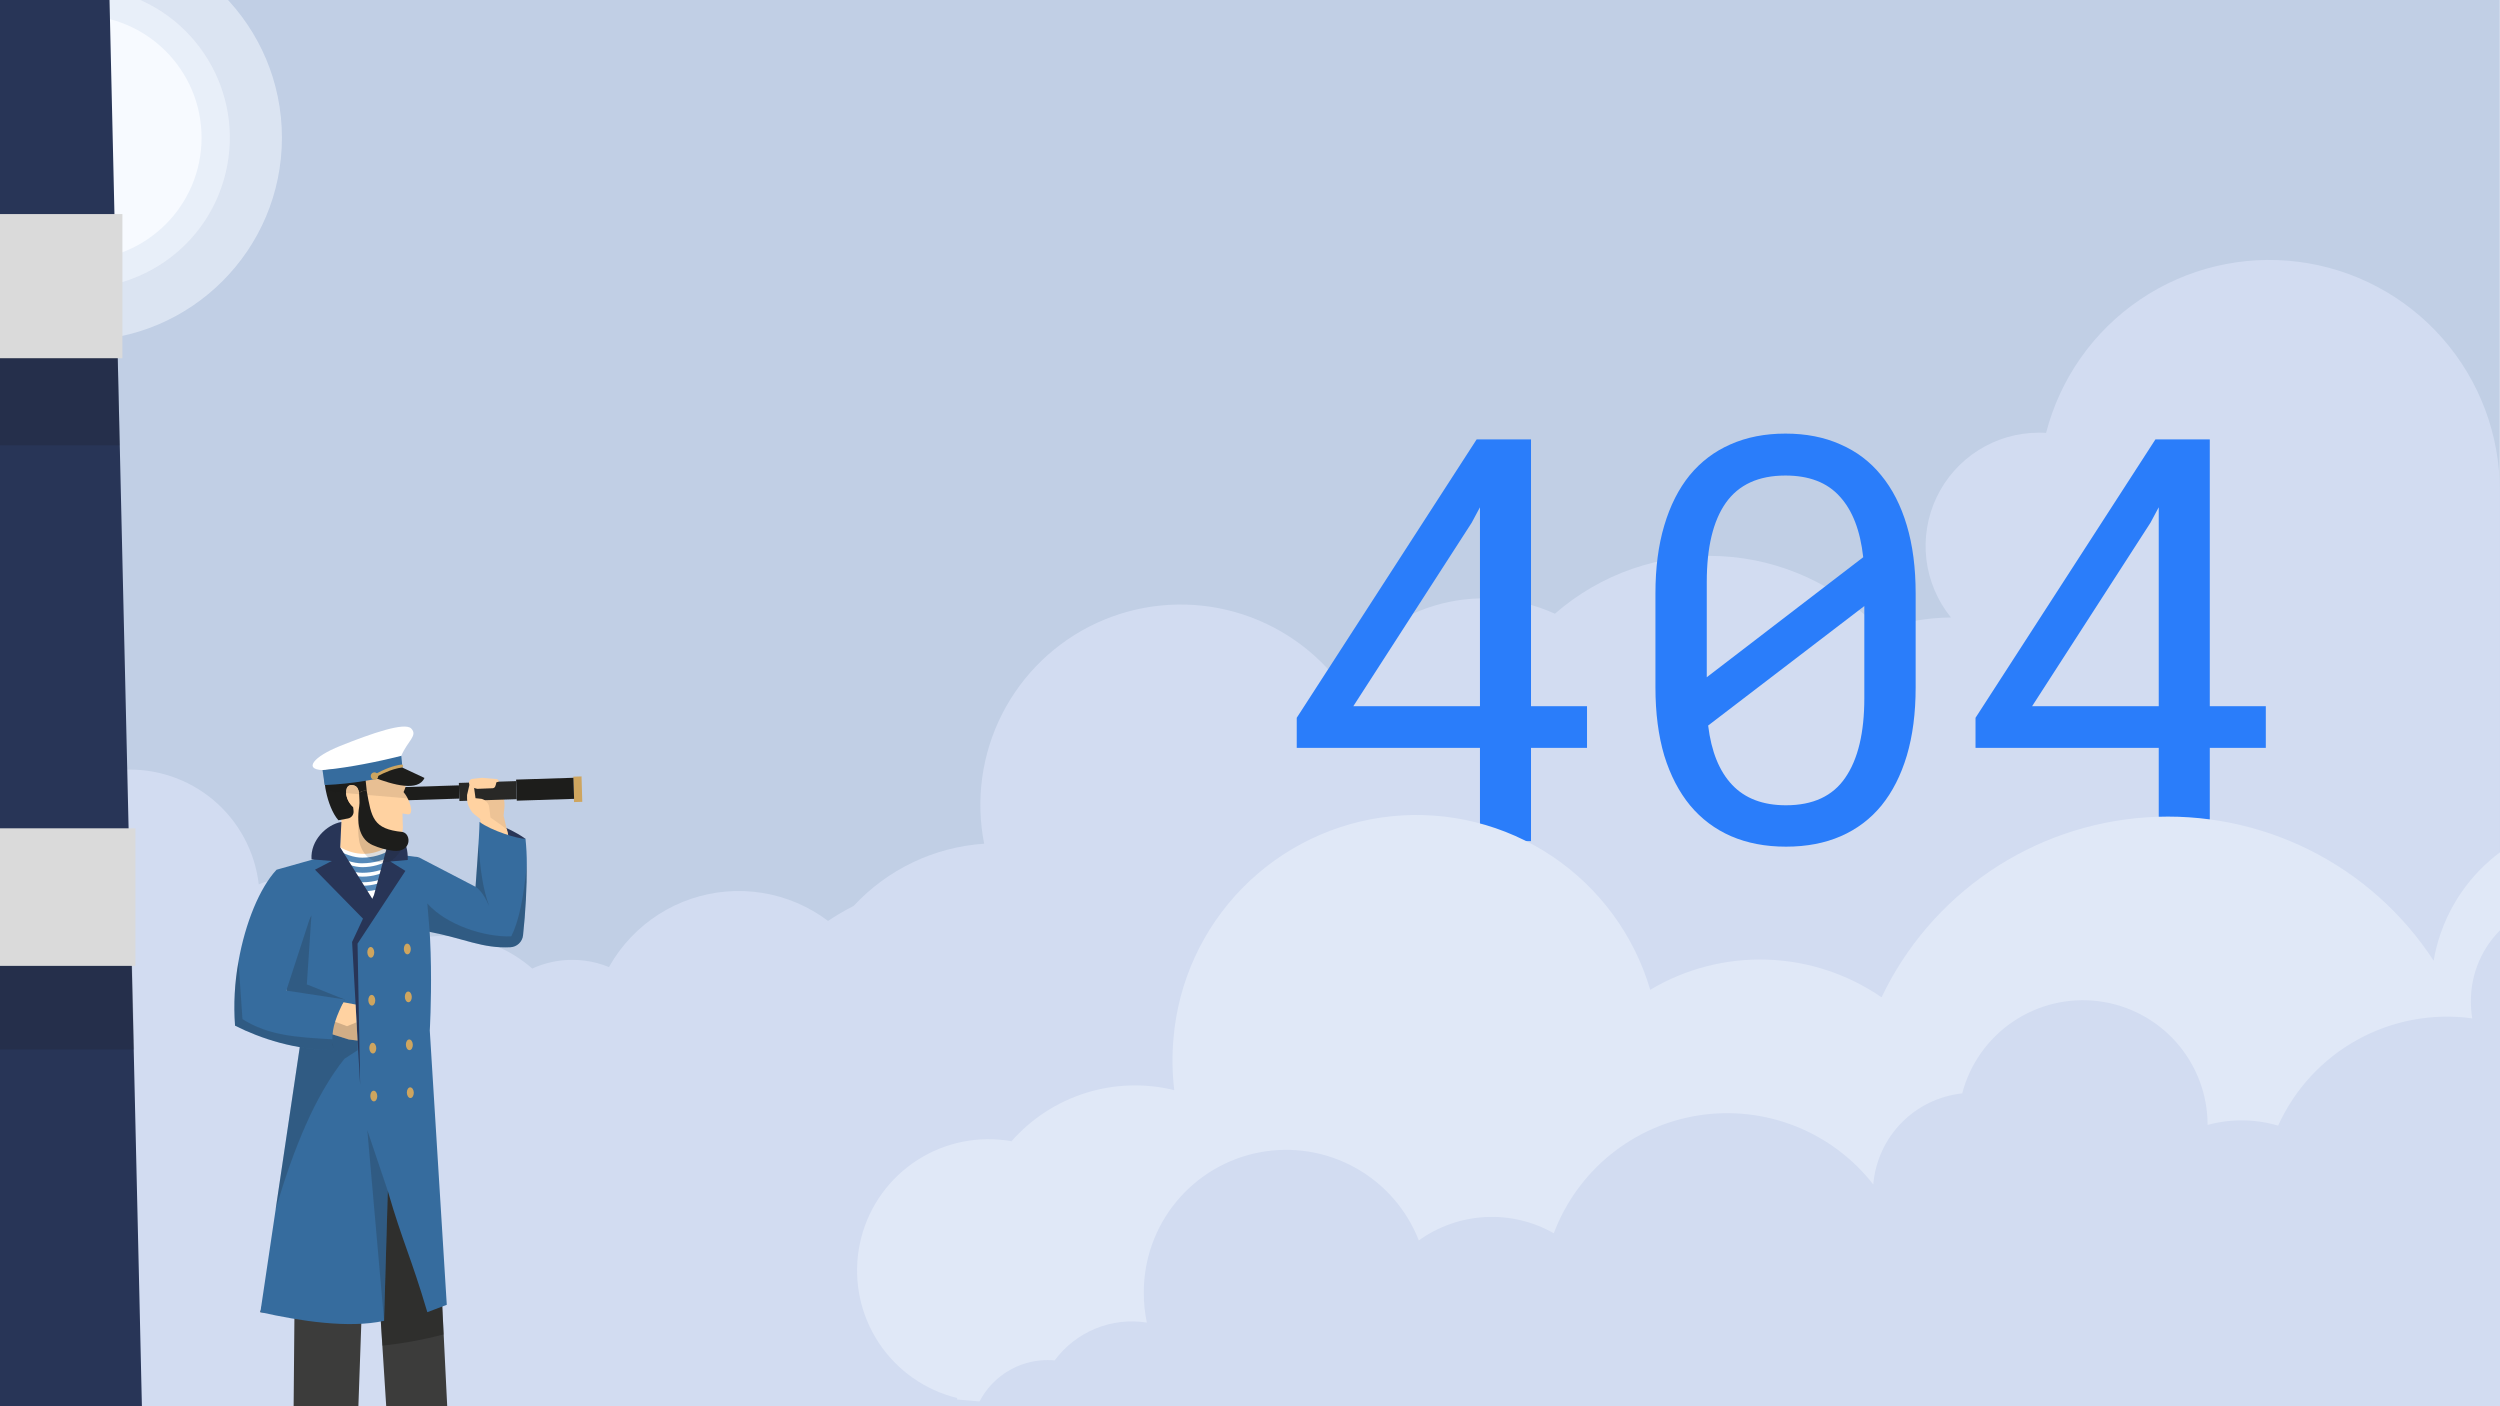<svg width="1920" height="1080" viewBox="0 0 1920 1080" fill="none" xmlns="http://www.w3.org/2000/svg">
<rect x="0" y="0" width="1920" height="1080" fill="#333333" stroke="none"/>
<g clip-path="url(#clip0)">
<rect width="1920" height="1080" fill="white"/>
<path d="M1919.85 -185H0.051V1094.87H1919.85V-185Z" fill="#C1CFE5"/>
<path opacity="0.5" d="M60.76 261.52C146.784 261.52 216.52 191.784 216.52 105.76C216.52 19.736 146.784 -50 60.76 -50C-25.264 -50 -95 19.736 -95 105.76C-95 191.784 -25.264 261.52 60.76 261.52Z" fill="#F7FAFF"/>
<path opacity="0.5" d="M173.289 132.878C188.263 70.744 150.033 8.235 87.898 -6.74C25.764 -21.714 -36.746 16.516 -51.72 78.651C-66.695 140.785 -28.464 203.295 33.67 218.269C95.805 233.244 158.314 195.013 173.289 132.878Z" fill="#F7FAFF"/>
<path d="M60.76 199.804C112.699 199.804 154.804 157.699 154.804 105.759C154.804 53.82 112.699 11.715 60.76 11.715C8.82 11.715 -33.285 53.82 -33.285 105.759C-33.285 157.699 8.82 199.804 60.76 199.804Z" fill="#F7FAFF"/>
<path d="M1919.85 376.785V1094.87H325.367C296.637 1094.87 269.083 1083.45 248.768 1063.14C228.452 1042.82 217.039 1015.27 217.039 986.54C217.039 957.809 228.452 930.256 248.768 909.94C269.083 889.625 296.637 878.212 325.367 878.212C327.568 878.212 329.744 878.212 331.894 878.416C340.354 850.031 356.604 824.587 378.797 804.972C400.991 785.358 428.24 772.359 457.449 767.452C462.483 749.589 471.797 733.224 484.584 719.775C497.371 706.325 513.246 696.197 530.832 690.269C548.417 684.341 567.184 682.791 585.504 685.754C603.824 688.717 621.145 696.103 635.965 707.273C642.261 703.024 648.818 699.177 655.598 695.754C681.686 667.612 717.549 650.514 755.838 647.964C749.144 614.116 754.024 579.001 769.692 548.261C785.36 517.52 810.908 492.939 842.229 478.467C873.55 463.995 908.827 460.473 942.392 468.465C975.956 476.458 1005.86 495.502 1027.3 522.537C1044.07 495.105 1070.29 474.756 1101.03 465.325C1131.77 455.895 1164.9 458.035 1194.17 471.342C1229.32 440.656 1275.02 424.808 1321.62 427.133C1368.23 429.458 1412.12 449.775 1444.05 483.808C1461.5 477.665 1479.84 474.423 1498.34 474.209C1487.97 461.447 1481.43 446.008 1479.47 429.681C1477.52 413.354 1480.23 396.807 1487.29 381.957C1494.35 367.106 1505.47 354.56 1519.37 345.771C1533.27 336.982 1549.37 332.311 1565.81 332.297C1567.68 332.297 1569.55 332.297 1571.39 332.476C1582.16 290.738 1607.77 254.359 1643.45 230.164C1679.12 205.969 1722.39 195.619 1765.15 201.056C1807.91 206.493 1847.22 227.344 1875.7 259.697C1904.18 292.049 1919.88 333.682 1919.85 376.785Z" fill="#D2DCF1"/>
<path d="M1175.81 542.374H1218.83V574.373H1175.81V646H1136.61V574.373H995.895V551.274L1134.06 337.453H1175.81V542.374ZM1039.34 542.374H1136.61V389.584L1130.25 401.451L1039.34 542.374Z" fill="#2A7DFA"/>
<path d="M1471.22 527.964C1471.22 547.601 1468.96 565.049 1464.44 580.307C1459.92 595.423 1453.42 608.209 1444.94 618.663C1436.46 628.976 1426.08 636.817 1413.79 642.186C1401.5 647.554 1387.44 650.238 1371.62 650.238C1355.94 650.238 1341.88 647.554 1329.45 642.186C1317.16 636.817 1306.7 628.976 1298.08 618.663C1289.47 608.209 1282.83 595.423 1278.16 580.307C1273.64 565.049 1271.38 547.601 1271.38 527.964V455.701C1271.38 436.064 1273.64 418.687 1278.16 403.57C1282.68 388.312 1289.18 375.456 1297.66 365.002C1306.28 354.548 1316.73 346.636 1329.02 341.268C1341.46 335.758 1355.51 333.003 1371.19 333.003C1387.02 333.003 1401.07 335.758 1413.37 341.268C1425.8 346.636 1436.25 354.548 1444.73 365.002C1453.35 375.456 1459.92 388.312 1464.44 403.57C1468.96 418.687 1471.22 436.064 1471.22 455.701V527.964ZM1310.8 520.123L1430.95 427.94C1428.69 407.455 1422.69 391.915 1412.94 381.319C1403.33 370.582 1389.42 365.214 1371.19 365.214C1350.57 365.214 1335.31 372.207 1325.42 386.193C1315.67 400.038 1310.8 420.312 1310.8 447.013V520.123ZM1431.8 465.449L1311.86 557.208C1314.26 577.128 1320.41 592.315 1330.29 602.77C1340.18 613.224 1353.96 618.451 1371.62 618.451C1392.39 618.451 1407.57 611.387 1417.18 597.26C1426.93 583.132 1431.8 562.788 1431.8 536.229V465.449Z" fill="#2A7DFA"/>
<path d="M1697.12 542.374H1740.14V574.373H1697.12V646H1657.91V574.373H1517.2V551.274L1655.37 337.453H1697.12V542.374ZM1560.65 542.374H1657.91V389.584L1651.56 401.451L1560.65 542.374Z" fill="#2A7DFA"/>
<path d="M958.799 1033.87C958.799 1050.05 952.373 1065.56 940.933 1077C929.494 1088.44 913.979 1094.87 897.801 1094.87H0.051V690.557C0.091 665.132 9.846 640.683 27.319 622.213C44.793 603.744 68.663 592.65 94.047 591.201C119.431 589.752 144.409 598.059 163.87 614.42C183.331 630.782 195.804 653.962 198.737 679.217C208.167 675.114 218.465 673.409 228.713 674.254C238.962 675.098 248.842 678.467 257.473 684.058C266.103 689.649 273.215 697.29 278.175 706.298C283.134 715.306 285.787 725.402 285.896 735.685C304.421 723.336 326.501 717.443 348.715 718.92C370.929 720.396 392.036 729.159 408.764 743.85C418.401 739.435 428.879 737.156 439.48 737.169C442.698 737.167 445.913 737.372 449.105 737.784C455.528 738.608 461.813 740.286 467.791 742.775C479.95 747.814 490.551 755.994 498.508 766.478C500.012 768.453 501.413 770.503 502.706 772.622C505.243 769.424 507.997 766.405 510.948 763.586C523.234 751.922 538.67 744.116 555.346 741.135C572.022 738.153 589.206 740.127 604.772 746.812C620.338 753.497 633.602 764.6 642.923 778.746C652.243 792.893 657.211 809.461 657.211 826.402C657.211 828.347 657.211 830.267 657.032 832.161C656.783 835.883 656.295 839.585 655.573 843.245C677.148 844.685 697.353 854.33 712.041 870.199C715.834 872.114 719.502 874.269 723.022 876.649C731.365 870.381 741.111 866.239 751.414 864.584C761.718 862.929 772.27 863.809 782.157 867.149C792.044 870.49 800.968 876.189 808.157 883.754C815.346 891.319 820.583 900.522 823.415 910.566C839.863 913.328 855.207 920.647 867.705 931.692C880.202 942.737 889.352 957.065 894.115 973.049C895.343 973.049 896.674 972.921 897.801 972.921C913.97 972.921 929.477 979.341 940.915 990.769C952.353 1002.2 958.786 1017.7 958.799 1033.87Z" fill="#D2DCF1"/>
<path d="M1058.66 455.368C1057.5 454.959 1056.38 454.6 1055.35 454.268L1058.66 455.368Z" fill="#8CA1BF"/>
<path d="M2929.27 614.311L2931.93 614.538L2876.79 1258.26L735.035 1074.83L735.133 1073.68C710.484 1067.66 689.011 1052.56 674.999 1031.41C660.987 1010.25 655.466 984.595 659.539 959.55C663.612 934.505 676.978 911.917 696.971 896.293C716.964 880.668 742.113 873.157 767.4 875.257C770.575 875.529 773.75 875.801 776.808 876.503C792.063 859.149 811.786 846.312 833.83 839.388C855.874 832.464 879.395 831.72 901.832 837.235C900.243 824.069 900.042 810.772 901.232 797.563C904.864 754.036 923.6 713.149 954.197 681.978C984.794 650.808 1025.33 631.316 1068.78 626.876C1112.23 622.437 1155.87 633.33 1192.14 657.669C1228.4 682.008 1255.02 718.262 1267.38 760.156C1294.44 744.014 1325.56 735.978 1357.06 737.002C1388.55 738.027 1419.08 748.069 1445.04 765.936C1463.66 726.869 1492.35 693.468 1528.16 669.169C1563.98 644.871 1605.62 630.552 1648.8 627.687C1691.98 624.821 1735.15 633.513 1773.86 652.866C1812.57 672.22 1845.42 701.537 1869.04 737.802C1874.18 707.692 1889.64 680.309 1912.77 660.359C1935.89 640.408 1965.25 629.135 1995.79 628.476C2009.12 590.932 2035.67 559.525 2070.47 540.123C2105.26 520.721 2145.94 514.651 2184.88 523.045C2223.83 531.439 2258.39 553.725 2282.11 585.739C2305.82 617.752 2317.08 657.305 2313.76 697.009L2313.73 697.326C2344.73 691.672 2376.69 694.741 2406.05 706.192C2431.7 660.322 2471.5 623.975 2519.51 602.572C2567.51 581.17 2621.15 575.86 2672.41 587.435C2671.83 580.211 2671.85 572.951 2672.47 565.73C2673.85 547.277 2679.1 529.321 2687.9 513.038C2696.69 496.755 2708.82 482.512 2723.49 471.24C2738.17 459.969 2755.06 451.922 2773.06 447.628C2791.06 443.334 2809.76 442.888 2827.95 446.32C2846.13 449.752 2863.38 456.985 2878.58 467.544C2893.78 478.104 2906.57 491.753 2916.13 507.599C2925.69 523.444 2931.79 541.129 2934.04 559.496C2936.29 577.864 2934.64 596.5 2929.2 614.185L2929.27 614.311Z" fill="#E0E8F7"/>
<path d="M2049.5 784.947H2051.06V1162.3H795.54V1161.63C780.896 1159.35 767.647 1151.64 758.439 1140.03C749.23 1128.42 744.739 1113.76 745.86 1098.98C746.982 1084.2 753.635 1070.39 764.491 1060.3C775.347 1050.22 789.608 1044.59 804.428 1044.55C806.289 1044.55 808.15 1044.55 809.965 1044.81C817.978 1033.95 828.815 1025.5 841.299 1020.37C853.782 1015.24 867.432 1013.63 880.765 1015.73C879.184 1008.14 878.404 1000.41 878.438 992.669C878.382 967.158 887.247 942.43 903.5 922.765C919.752 903.101 942.368 889.737 967.433 884.988C992.498 880.239 1018.44 884.403 1040.75 896.76C1063.07 909.116 1080.37 928.887 1089.65 952.651C1104.59 941.908 1122.3 935.68 1140.68 934.707C1159.06 933.734 1177.33 938.056 1193.32 947.16C1202.21 923.497 1217.25 902.629 1236.88 886.704C1256.51 870.779 1280.02 860.371 1305.01 856.551C1330 852.731 1355.55 855.638 1379.04 864.971C1402.54 874.304 1423.12 889.728 1438.67 909.654C1440.16 891.876 1447.79 875.171 1460.25 862.408C1472.72 849.645 1489.24 841.622 1506.98 839.716C1512.87 817.203 1526.75 797.603 1546.03 784.578C1565.32 771.552 1588.68 765.993 1611.77 768.936C1634.85 771.88 1656.07 783.127 1671.47 800.575C1686.87 818.023 1695.39 840.479 1695.44 863.75V863.936C1713.19 859.1 1731.95 859.294 1749.6 864.494C1762.24 836.522 1783.59 813.386 1810.46 798.539C1837.33 783.691 1868.28 777.928 1898.69 782.108C1897.99 777.934 1897.64 773.708 1897.64 769.475C1897.52 758.667 1899.69 747.956 1903.99 738.042C1908.3 728.128 1914.65 719.235 1922.62 711.944C1930.6 704.653 1940.03 699.129 1950.29 695.733C1960.55 692.337 1971.42 691.145 1982.17 692.236C1992.92 693.327 2003.32 696.676 2012.69 702.064C2022.06 707.451 2030.19 714.757 2036.54 723.501C2042.89 732.246 2047.33 742.234 2049.55 752.81C2051.78 763.387 2051.74 774.314 2049.46 784.877L2049.5 784.947Z" fill="#D2DCF1"/>
<path d="M116 1384H-83V-147H80.72L87.128 130.74L88.68 199.24L106.927 989.646L108.478 1058.15L116 1384Z" fill="#283557"/>
<path d="M94 164.403H-83V275.149H94V164.403Z" fill="#DADADA"/>
<path opacity="0.2" d="M92 342H-83V275H90.418L92 342Z" fill="#1D1D1B"/>
<path d="M104 636.146H-83V741.786H104V636.146Z" fill="#DADADA"/>
<path opacity="0.2" d="M103 806H-83V742H101.493L103 806Z" fill="#1D1D1B"/>
<path d="M403.585 644.268C396.965 639.178 384.885 633.858 372.255 628.518L369.375 635.698L398.665 648.038L403.585 644.268Z" fill="#283557"/>
<path d="M395.324 663.007L370.184 645.237L369.644 638.947L368.794 628.947L360.904 611.177L362.774 603.077L363.124 601.567L382.794 599.397L386.544 611.917C387.371 614.68 387.649 617.578 387.364 620.447L386.764 626.447L389.254 637.047L392.684 651.657L395.324 663.007Z" fill="#EDC396"/>
<path d="M446.606 596.29L440.266 596.48L440.851 615.99L447.191 615.8L446.606 596.29Z" fill="#CEA55F"/>
<path d="M440.381 597.33L396.363 598.736L396.881 614.928L440.898 613.522L440.381 597.33Z" fill="#1D1D1B"/>
<path d="M396.416 599.884L352.398 601.29L352.842 615.183L396.86 613.777L396.416 599.884Z" fill="#282826"/>
<path d="M352.463 603.147L308.445 604.554L308.77 614.729L352.788 613.322L352.463 603.147Z" fill="#1D1D1B"/>
<path d="M317.805 880.657L237.215 870.157L199.945 1007.75L286.705 1011.01L312.565 1007.75L339.395 1000.62L317.805 880.657Z" fill="#1D1D1B"/>
<path d="M345.515 1121.76L300.455 1140.28L293.645 1033.45L285.885 911.737L282.855 864.217L281.135 913.157L276.835 1034.86L273.035 1142.27H224.975V1140.23L225.905 1034.72L226.845 929.477L227.425 862.527L227.525 854.127H332.315L334.445 897.127L340.735 1024.82L345.515 1121.76Z" fill="#3C3C3B"/>
<path opacity="0.07" d="M242.754 843.637C244.429 844.575 246.155 845.42 247.924 846.167C246.184 845.297 244.484 844.467 242.754 843.637Z" fill="black"/>
<path opacity="0.4" d="M340.735 1024.82C325.284 1028.9 309.54 1031.79 293.645 1033.45L285.885 911.737L334.445 897.137L340.735 1024.82Z" fill="#1D1D1B"/>
<path d="M330.065 791.367L343.125 1002.09L328.185 1007.75C315.815 965.827 308.965 953.197 297.845 914.687L294.965 1014.4C267.845 1020.4 230.315 1014.55 199.965 1007.75L211.715 928.747V928.657L231.585 795.057C230.885 793.337 230.215 791.597 229.535 789.877C214.755 751.477 208.225 711.047 212.385 667.957L261.515 654.117L295.515 655.117L321.445 658.307C335.385 703.607 330.005 792.457 330.065 791.367Z" fill="#366C9E"/>
<path d="M261.215 650.697C266.965 663.577 294.335 661.747 297.135 650.767L296.195 640.447L294.385 620.377L262.795 616.137L261.705 641.027L261.215 650.697Z" fill="#FFD2A1"/>
<path d="M297.135 650.767L287.445 702.917L261.215 650.697C273.475 657.517 285.435 657.357 297.135 650.767Z" fill="white"/>
<path d="M278.304 662.997C286.835 662.978 295.202 660.656 302.524 656.277L300.244 652.547C293.595 656.532 285.995 658.649 278.244 658.677C271.844 658.677 264.754 656.287 255.924 651.157L253.764 654.917C263.294 660.457 271.094 663.037 278.294 663.037L278.304 662.997Z" fill="#5589B9"/>
<path d="M299.564 660.207C293.125 663.954 285.814 665.944 278.364 665.977C271.974 665.977 264.884 663.547 256.054 658.327L253.904 662.037C263.444 667.667 271.244 670.297 278.454 670.297C285.796 670.276 293.029 668.522 299.564 665.177V660.207Z" fill="#5589B9"/>
<path d="M278.605 677.587C287.173 677.56 295.565 675.154 302.845 670.637L300.525 666.937C293.919 671.043 286.303 673.235 278.525 673.267C272.135 673.267 265.045 670.797 256.215 665.497L254.045 669.197C263.585 674.917 271.395 677.587 278.615 677.587H278.605Z" fill="#5589B9"/>
<path d="M278.755 684.518C287.323 684.488 295.714 682.082 302.995 677.568L300.665 673.918C294.059 678.02 286.442 680.208 278.665 680.238C272.275 680.238 265.185 677.768 256.365 672.478L254.195 676.168C263.735 681.888 271.535 684.558 278.755 684.558V684.518Z" fill="#5589B9"/>
<path d="M295.544 633.287C306.754 637.957 313.544 645.907 313.154 660.437L299.744 661.647L311.354 668.847L274.594 724.717L276.594 833.277L270.404 723.457L287.194 687.457L297.144 650.717L295.544 633.287Z" fill="#283557"/>
<path d="M262.173 631.268C250.783 633.268 238.283 645.428 239.243 659.958L254.743 661.248L241.903 667.918L281.443 708.248L289.443 695.888L261.263 650.748L262.173 631.268Z" fill="#283557"/>
<path opacity="0.15" d="M310.884 646.237C308.884 652.237 305.714 657.697 299.744 661.647C287.264 664.297 279.934 658.577 276.584 648.777C273.584 640.077 275.784 612.237 275.784 612.237C282.554 635.067 293.164 648.917 310.884 646.237Z" fill="#1D1D1B"/>
<path d="M255.375 600.488C255.625 607.168 255.615 609.828 258.125 615.958C259.975 620.458 269.365 618.578 274.125 619.208C273.555 636.368 280.795 645.768 300.255 647.898C307.105 648.648 309.255 640.618 309.415 635.498C309.415 635.498 309.095 626.768 309.125 624.738L312.725 625.358C316.575 626.078 316.305 621.358 314.535 616.528C313.495 613.536 311.927 610.755 309.905 608.318C310.452 607.152 310.927 605.953 311.325 604.728C311.222 599.1 309.808 593.573 307.195 588.588C302.315 579.588 293.675 575.258 284.745 574.758C273.535 574.608 256.065 570.178 255.375 600.488Z" fill="#FFD2A1"/>
<path d="M249.584 602.917C249.76 604.544 250.024 606.159 250.374 607.757C251.974 615.757 255.374 624.867 259.904 629.967L267.234 628.587C268.569 628.34 269.757 627.59 270.556 626.493C271.354 625.395 271.7 624.033 271.524 622.687C271.424 621.687 271.294 620.687 271.204 619.747C268.307 617.201 266.422 613.698 265.894 609.877C265.894 609.617 265.894 609.357 265.894 609.117C265.634 602.747 269.524 602.317 272.334 603.397C274.644 604.277 275.434 606.677 275.784 609.137C276.541 608.382 277.478 607.831 278.507 607.537C279.535 607.244 280.622 607.216 281.664 607.457C281.364 604.684 281.091 602.077 280.844 599.637C280.412 595.894 280.231 592.125 280.304 588.357C280.304 587.787 280.374 587.247 280.424 586.707V586.607C281.214 578.847 285.214 575.607 297.264 578.367C300.924 574.507 290.084 568.537 276.674 570.897C263.674 573.207 254.084 578.957 250.594 590.317C250.494 590.597 250.414 590.877 250.334 591.187C250.334 591.247 250.314 591.317 250.274 591.397C249.891 592.832 249.61 594.293 249.434 595.767C249.202 598.148 249.252 600.548 249.584 602.917Z" fill="#1D1D1B"/>
<path d="M265.883 609.817C265.283 602.737 269.373 602.207 272.293 603.337C274.613 604.237 275.393 606.637 275.753 609.087V609.147C275.753 612.547 275.753 615.887 275.853 619.147C275.762 619.673 275.473 620.145 275.046 620.464C274.618 620.784 274.084 620.928 273.553 620.867C272.675 620.722 271.857 620.33 271.193 619.737C268.281 617.182 266.394 613.657 265.883 609.817Z" fill="#FFD2A1"/>
<path d="M275.765 609.077C276.521 608.324 277.457 607.776 278.484 607.484C279.511 607.191 280.595 607.165 281.635 607.407C285.355 628.087 286.425 636.667 309.085 638.957C316.085 640.357 316.285 654.897 302.085 653.407C296.597 652.726 291.237 651.251 286.175 649.027C277.305 645.127 273.385 634.907 275.895 619.097C276.395 615.937 275.825 612.547 275.795 609.097L275.765 609.077Z" fill="#1D1D1B"/>
<path opacity="0.1" d="M246.115 591.178C247.115 591.348 247.705 591.418 247.705 591.418L249.365 602.918H249.585C249.761 604.544 250.025 606.16 250.375 607.758L265.855 609.118L313.065 613.198C312.208 611.443 311.133 609.803 309.865 608.318C310.413 607.152 310.887 605.953 311.285 604.728C311.155 601.013 310.522 597.333 309.405 593.788C308.823 591.986 308.07 590.245 307.155 588.588L301.355 585.478C301.355 585.478 297.355 585.608 291.155 585.948C288.045 586.118 284.385 586.358 280.455 586.658L279.615 586.728C269.895 587.419 260.216 588.601 250.615 590.268C249.065 590.548 247.535 590.858 246.115 591.178Z" fill="#1D1D1B"/>
<path d="M247.705 591.417L250.255 591.347C260.317 591.116 270.346 590.113 280.255 588.347C283.945 587.697 287.545 586.897 291.075 585.987C296.884 584.52 302.593 582.68 308.165 580.477C313.065 569.007 321.065 564.917 315.815 559.497C310.885 554.407 285.595 563.147 261.215 572.907C240.615 581.147 233.065 590.917 247.705 591.417Z" fill="white"/>
<path d="M247.705 591.417L249.365 602.917H249.585C260.056 602.47 270.49 601.375 280.825 599.637C289.975 598.137 299.515 596.177 309.355 593.837H309.485L308.195 580.507C298.785 582.837 289.505 584.917 280.405 586.627C280.129 586.703 279.849 586.759 279.565 586.797C269.565 588.697 259.835 590.187 250.315 591.207C249.425 591.247 248.565 591.327 247.705 591.417Z" fill="#366C9E"/>
<path d="M325.995 597.458L308.545 589.268C301.825 589.928 295.245 592.268 286.545 596.878C302.305 602.968 321.265 608.078 325.995 597.458Z" fill="#1D1D1B"/>
<path d="M287.784 597.137C287.526 597.137 287.276 597.051 287.074 596.892C286.872 596.733 286.729 596.51 286.668 596.26C286.607 596.01 286.631 595.747 286.737 595.513C286.844 595.278 287.025 595.086 287.254 594.967C296.034 590.277 301.754 588.157 308.344 587.147C308.637 587.118 308.93 587.202 309.163 587.382C309.396 587.562 309.551 587.825 309.595 588.116C309.64 588.407 309.572 588.705 309.404 588.947C309.236 589.189 308.982 589.357 308.694 589.417C302.384 590.417 296.864 592.417 288.324 596.997C288.158 597.088 287.972 597.136 287.784 597.137Z" fill="#CEA55F"/>
<path d="M284.715 595.987C284.733 596.762 285.05 597.5 285.6 598.046C286.15 598.592 286.89 598.905 287.665 598.917C288.041 598.919 288.413 598.845 288.76 598.7C289.107 598.555 289.421 598.342 289.684 598.073C289.947 597.805 290.153 597.486 290.291 597.136C290.428 596.787 290.494 596.413 290.485 596.037C290.454 595.273 290.133 594.549 289.587 594.014C289.04 593.478 288.31 593.172 287.545 593.157C287.173 593.155 286.803 593.226 286.459 593.367C286.114 593.509 285.801 593.717 285.538 593.98C285.275 594.244 285.066 594.557 284.925 594.901C284.784 595.246 284.712 595.615 284.715 595.987Z" fill="#CEA55F"/>
<path d="M287.435 731.407C287.435 733.667 286.325 735.507 284.855 735.507C283.385 735.507 282.145 733.667 282.095 731.407C282.045 729.147 283.205 727.297 284.685 727.297C286.165 727.297 287.395 729.137 287.435 731.407Z" fill="#CEA55F"/>
<path d="M315.493 728.827C315.493 731.097 314.383 732.927 312.903 732.927C311.423 732.927 310.193 731.097 310.153 728.827C310.113 726.557 311.263 724.717 312.733 724.717C314.203 724.717 315.443 726.557 315.493 728.827Z" fill="#CEA55F"/>
<path d="M288.205 768.187C288.255 770.457 287.095 772.297 285.625 772.297C284.155 772.297 282.915 770.457 282.865 768.187C282.815 765.917 283.975 764.087 285.455 764.087C286.935 764.087 288.165 765.917 288.205 768.187Z" fill="#CEA55F"/>
<path d="M316.264 765.617C316.314 767.877 315.154 769.717 313.674 769.717C312.194 769.717 310.964 767.877 310.914 765.617C310.864 763.357 312.034 761.507 313.504 761.507C314.974 761.507 316.214 763.347 316.264 765.617Z" fill="#CEA55F"/>
<path d="M288.974 804.977C289.024 807.247 287.864 809.087 286.394 809.087C284.924 809.087 283.684 807.247 283.634 804.977C283.584 802.707 284.744 800.877 286.214 800.877C287.684 800.877 288.924 802.707 288.974 804.977Z" fill="#CEA55F"/>
<path d="M317.064 802.397C317.064 804.667 315.954 806.507 314.474 806.507C312.994 806.507 311.764 804.667 311.714 802.397C311.664 800.127 312.824 798.297 314.304 798.297C315.784 798.297 316.984 800.137 317.064 802.397Z" fill="#CEA55F"/>
<path d="M289.743 841.767C289.743 844.037 288.633 845.867 287.153 845.867C285.673 845.867 284.443 844.037 284.403 841.767C284.363 839.497 285.513 837.657 286.983 837.657C288.453 837.657 289.693 839.497 289.743 841.767Z" fill="#CEA55F"/>
<path d="M317.805 839.187C317.805 841.457 316.685 843.297 315.215 843.297C313.745 843.297 312.505 841.457 312.455 839.187C312.405 836.917 313.565 835.087 315.045 835.087C316.525 835.087 317.755 836.917 317.805 839.187Z" fill="#CEA55F"/>
<path opacity="0.2" d="M239.175 702.917L235.665 756.027L264.735 767.597C264.735 767.597 253.475 793.187 252.885 792.197C252.295 791.207 202.705 769.857 202.705 769.857L239.175 702.917Z" fill="#1D1D1B"/>
<path opacity="0.2" d="M274.515 796.497L274.725 806.497L264.465 813.227C242.015 841.367 225.465 881.987 211.695 928.787V928.697L231.565 795.097C230.865 793.377 230.195 791.637 229.515 789.917L274.515 796.497Z" fill="#1D1D1B"/>
<path d="M274.564 799.167C273.004 798.947 269.344 798.497 267.774 798.297L248.414 792.227L254.294 783.567L263.694 769.717L273.104 771.467L273.824 785.117L274.564 799.167Z" fill="#FFD2A1"/>
<path opacity="0.2" d="M274.564 799.167C273.004 798.947 269.344 798.497 267.774 798.297L248.414 792.227L254.294 783.567L266.534 788.117L273.824 785.117L274.564 799.167Z" fill="#1D1D1B"/>
<path d="M255.274 798.177C255.314 800.973 255.602 803.761 256.134 806.507C227.014 806.407 200.464 797.777 180.514 787.707C179.32 771.231 180.207 754.671 183.154 738.417V738.367C188.384 708.677 199.504 681.837 212.334 668.007L238.734 702.917L219.884 760.777L264.724 767.617C258.154 780.507 255.164 789.047 255.274 798.177Z" fill="#366C9E"/>
<path opacity="0.2" d="M297.844 914.688L282.094 867.978L294.964 1014.4L297.844 914.688Z" fill="#1D1D1B"/>
<path d="M392.685 651.717C386.475 649.837 371.555 638.177 369.685 638.947H369.635L368.835 628.947L364.205 625.327C363.089 624.455 362.16 623.367 361.475 622.127C361.205 621.657 360.925 621.127 360.625 620.627C359.366 618.4 358.705 615.885 358.705 613.327V610.517L360.435 603.147C360.695 602.227 361.825 602.147 362.815 603.077C363.759 604.032 364.3 605.314 364.325 606.657L365.195 613.017L369.705 613.497C371.026 613.805 372.246 614.444 373.252 615.354C374.258 616.263 375.016 617.414 375.455 618.697L375.545 618.937C375.775 619.637 376.645 627.827 376.645 627.827C376.645 627.827 386.805 634.827 389.295 637.077L392.685 651.717Z" fill="#FFD2A1"/>
<path d="M360.185 601.008V601.068C360.159 601.941 360.43 602.797 360.953 603.496C361.476 604.195 362.221 604.696 363.065 604.918L366.545 605.828L378.335 605.368C380.405 605.288 380.775 602.948 381.175 600.908L382.855 600.228C382.898 600.004 382.894 599.773 382.842 599.551C382.79 599.329 382.692 599.12 382.554 598.938C382.417 598.756 382.242 598.605 382.043 598.495C381.843 598.385 381.623 598.317 381.395 598.298L370.175 597.348L362.805 598.168C362.099 598.245 361.445 598.575 360.963 599.097C360.482 599.619 360.205 600.298 360.185 601.008Z" fill="#FFD2A1"/>
<path d="M401.695 718.328C401.43 720.757 400.308 723.012 398.53 724.689C396.753 726.365 394.436 727.354 391.995 727.478C370.635 728.588 356.335 720.708 329.995 715.678C328.695 715.418 327.355 715.168 325.995 714.938L321.445 658.318L365.215 681.068C365.215 681.068 368.215 641.808 368.275 631.228C377.565 638.098 397.735 644.228 403.585 644.228C404.271 650.735 404.604 657.274 404.585 663.818C404.614 682.027 403.649 700.224 401.695 718.328Z" fill="#366C9E"/>
<path opacity="0.2" d="M401.694 718.327C401.428 720.756 400.306 723.011 398.529 724.688C396.751 726.365 394.434 727.354 391.994 727.477C370.634 728.587 356.334 720.707 329.994 715.677L328.174 693.827C343.114 710.617 372.314 719.827 392.674 719.117C398.524 707.277 402.154 689.547 404.614 663.877C404.63 682.067 403.655 700.243 401.694 718.327Z" fill="#1D1D1B"/>
<path opacity="0.2" d="M367.495 647.917C368.615 666.647 370.975 683.227 375.675 695.807C372.815 689.417 369.555 683.987 365.215 681.037L367.495 647.917Z" fill="#1D1D1B"/>
<path opacity="0.2" d="M256.134 806.507C227.014 806.407 200.464 797.777 180.514 787.707C179.32 771.232 180.207 754.671 183.154 738.417V738.367L186.224 782.677C206.304 795.457 228.044 796.607 255.224 798.177L256.134 806.507Z" fill="#1D1D1B"/>
</g>
<defs>
<clipPath id="clip0">
<rect width="1920" height="1080" fill="white"/>
</clipPath>
</defs>
</svg>
